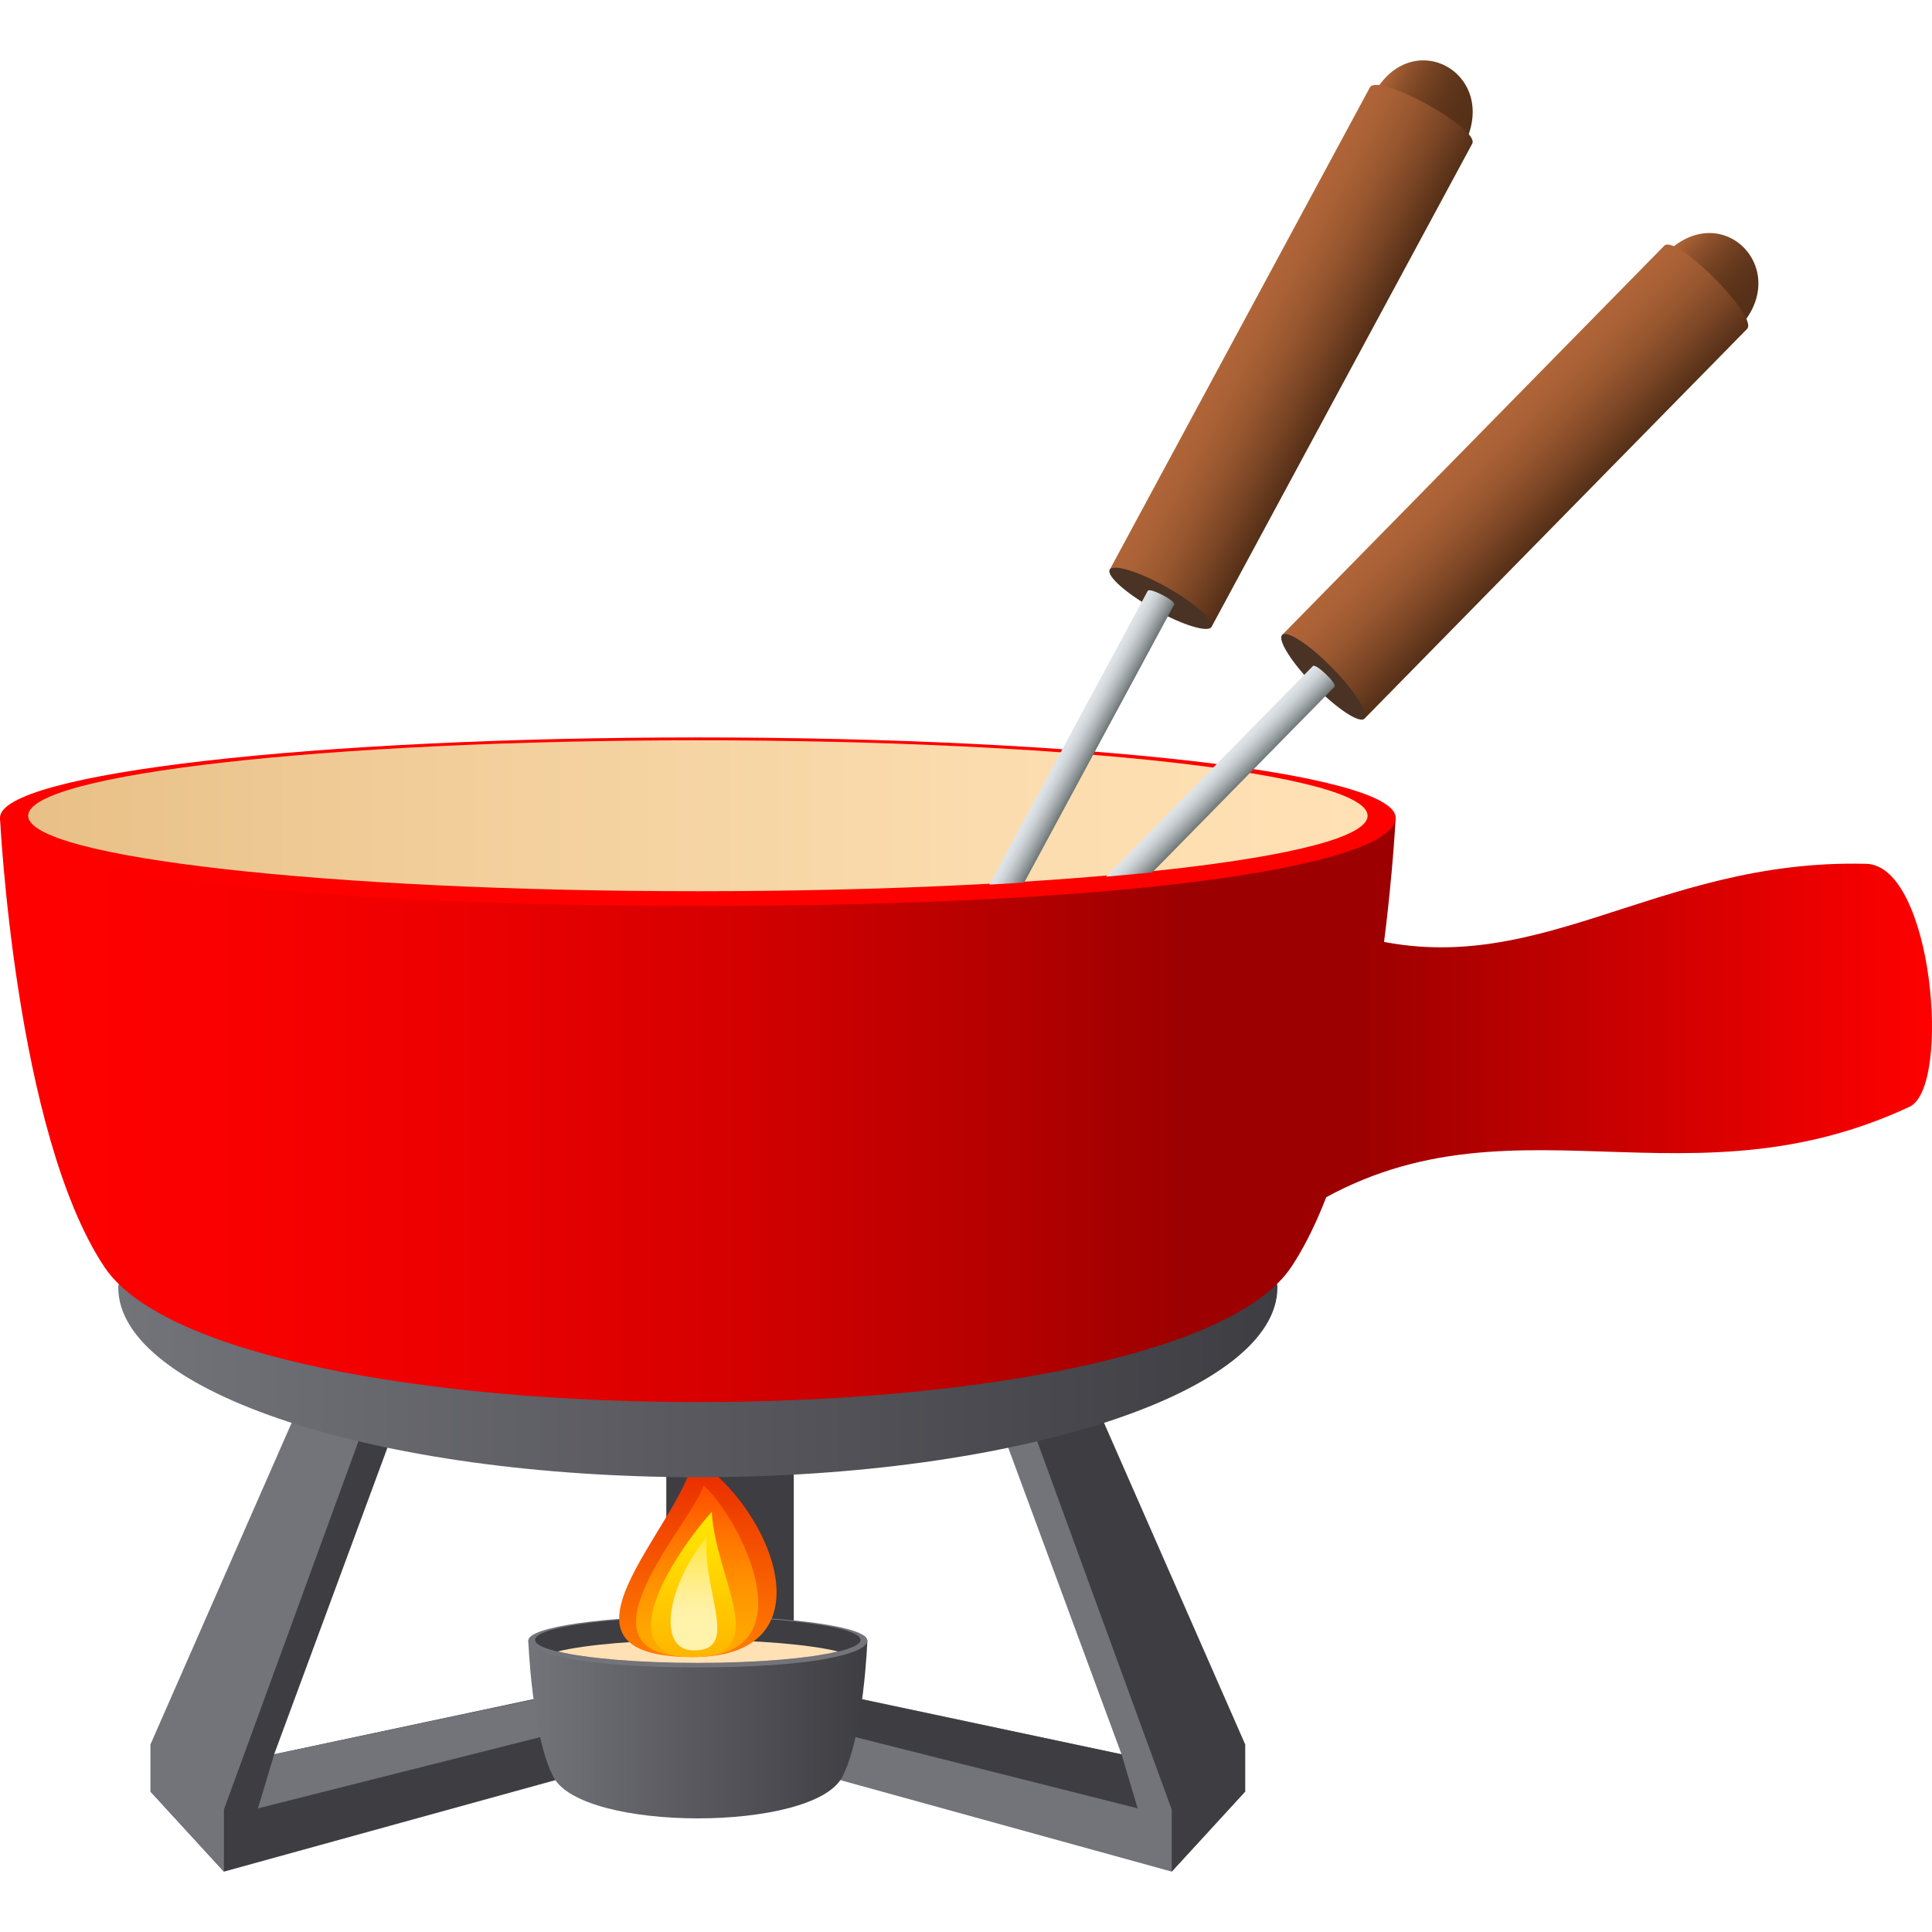 <svg xmlns="http://www.w3.org/2000/svg" xml:space="preserve" style="enable-background:new 0 0 64 64" viewBox="0 0 64 64"><path d="M22.072 46.444h4.223v8.352h-4.223z" style="fill:#3d3d42"/><path d="M11.915 42 4.983 59.345 7.418 62l15.699-4.334v-2.54L9.082 58.113l5.533-14.975z" style="fill:#3d3d42"/><path d="m7.418 59.944 6.28-17.192-1.783-.753-6.932 15.79v1.557L7.418 62zm15.699-3.717v-1.083l-14.035 2.97-.536 1.79z" style="fill:#73737a"/><path d="m34.318 42 6.932 17.346L38.815 62l-15.698-4.334v-2.54l14.035 2.987-5.533-14.975z" style="fill:#73737a"/><path d="m38.815 59.944-6.28-17.192 1.783-.753 6.932 15.79v1.557L38.815 62zm-15.698-3.717v-1.083l14.035 2.97.535 1.79z" style="fill:#3d3d42"/><linearGradient id="a" x1="17.5" x2="28.733" y1="57.291" y2="57.291" gradientUnits="userSpaceOnUse"><stop offset="0" style="stop-color:#73737a"/><stop offset="1" style="stop-color:#3d3d42"/></linearGradient><path d="M28.733 54.346H17.5s.121 3.173.837 4.525c.963 1.82 8.596 1.82 9.559 0 .718-1.352.837-4.525.837-4.525z" style="fill:url(#a)"/><path d="M23.117 53.535c3.103 0 5.616.362 5.616.81 0 .449-1.904.89-5.616.89s-5.617-.441-5.617-.89c0-.448 2.515-.81 5.617-.81z" style="fill:#73737a"/><path d="M28.508 54.324c0 .421-2.414.763-5.391.763-2.978 0-5.392-.342-5.392-.763 0-.418 2.414-.759 5.392-.759 2.977 0 5.391.341 5.391.76z" style="fill:#3d3d42"/><path d="M27.76 54.706c-.933-.227-2.653-.38-4.643-.38s-3.71.154-4.644.38c.933.228 2.653.38 4.644.38s3.71-.152 4.643-.38z" style="fill:#ffe1b5"/><linearGradient id="b" x1="23.117" x2="23.117" y1="54.892" y2="48.31" gradientUnits="userSpaceOnUse"><stop offset="0" style="stop-color:#ff7b00"/><stop offset=".242" style="stop-color:#fb6b00"/><stop offset=".711" style="stop-color:#f04200"/><stop offset="1" style="stop-color:#e82500"/></linearGradient><path d="M22.987 48.31c-.52 2.355-5.276 6.582-.043 6.582 4.678 0 2.582-5.055.043-6.582z" style="fill:url(#b)"/><linearGradient id="c" x1="23.094" x2="23.094" y1="54.892" y2="49.21" gradientUnits="userSpaceOnUse"><stop offset="0" style="stop-color:#fa0"/><stop offset=".175" style="stop-color:#ffa400"/><stop offset=".418" style="stop-color:#ff9200"/><stop offset=".701" style="stop-color:#ff7400"/><stop offset="1" style="stop-color:#ff4d00"/></linearGradient><path d="M23.306 49.21c-.352 1.21-4.613 5.682-.362 5.682 3.927 0 1.57-4.612.362-5.682z" style="fill:url(#c)"/><linearGradient id="d" x1="-309.207" x2="-309.207" y1="54.892" y2="50.078" gradientTransform="matrix(-1 0 0 1 -286.236 0)" gradientUnits="userSpaceOnUse"><stop offset="0" style="stop-color:#ffb500"/><stop offset=".087" style="stop-color:#ffba00"/><stop offset=".674" style="stop-color:#ffda00"/><stop offset="1" style="stop-color:#ffe600"/></linearGradient><path d="M22.944 54.892c-2.93 0-.446-3.626.635-4.814.114 2.25 2.085 4.814-.635 4.814z" style="fill:url(#d)"/><linearGradient id="e" x1="-309.224" x2="-309.224" y1="54.673" y2="50.916" gradientTransform="matrix(-1 0 0 1 -286.236 0)" gradientUnits="userSpaceOnUse"><stop offset=".242" style="stop-color:#fff2ab"/><stop offset=".36" style="stop-color:#fff1a5"/><stop offset=".524" style="stop-color:#ffef92"/><stop offset=".715" style="stop-color:#ffec74"/><stop offset=".926" style="stop-color:#ffe74b"/><stop offset="1" style="stop-color:#ffe53b"/></linearGradient><path d="M22.99 54.673c-1.292 0-.846-2.218.42-3.757-.15 1.823 1.123 3.757-.42 3.757z" style="fill:url(#e)"/><linearGradient id="f" x1="3.917" x2="42.316" y1="44.49" y2="44.49" gradientUnits="userSpaceOnUse"><stop offset="0" style="stop-color:#73737a"/><stop offset="1" style="stop-color:#3d3d42"/></linearGradient><path d="M42.316 42.65c0 3.473-8.596 6.284-19.2 6.284S3.918 46.123 3.918 42.65c0-3.472 38.4-3.472 38.4 0z" style="fill:url(#f)"/><linearGradient id="g" x1="0" x2="46.233" y1="36.766" y2="36.766" gradientUnits="userSpaceOnUse"><stop offset="0" style="stop-color:red"/><stop offset=".155" style="stop-color:#fa0000"/><stop offset=".333" style="stop-color:#ec0000"/><stop offset=".523" style="stop-color:#d50000"/><stop offset=".719" style="stop-color:#b50000"/><stop offset=".849" style="stop-color:#9c0000"/></linearGradient><path d="M46.233 27.088H0s.5 10.424 3.454 14.876c3.959 5.975 35.367 5.975 39.326 0 2.955-4.448 3.453-14.876 3.453-14.876z" style="fill:url(#g)"/><linearGradient id="h" x1="42.273" x2="64" y1="34.672" y2="34.672" gradientUnits="userSpaceOnUse"><stop offset=".121" style="stop-color:#9c0000"/><stop offset="1" style="stop-color:red"/></linearGradient><path d="M61.822 28.615c-7.114-.183-11 4.096-16.982 2.344 0 0-.655 4.979-2.567 9.775 6.935-5.221 13.093-.38 20.985-4.072 1.39-.651.779-7.988-1.436-8.047z" style="fill:url(#h)"/><path d="M23.117 24.428c12.768 0 23.116 1.19 23.116 2.66 0 1.473-7.837 2.923-23.116 2.923S0 28.56 0 27.088c0-1.47 10.35-2.66 23.117-2.66z" style="fill:red"/><linearGradient id="i" x1=".932" x2="45.304" y1="27.023" y2="27.023" gradientUnits="userSpaceOnUse"><stop offset="0" style="stop-color:#e8c087"/><stop offset=".29" style="stop-color:#f1cd99"/><stop offset=".716" style="stop-color:#fbdcae"/><stop offset="1" style="stop-color:#ffe1b5"/></linearGradient><path d="M45.304 27.023c0 1.38-9.934 2.5-22.187 2.5S.932 28.402.932 27.023c0-1.382 9.93-2.5 22.185-2.5s22.187 1.118 22.187 2.5z" style="fill:url(#i)"/><linearGradient id="j" x1="199.617" x2="203.072" y1="-1029.997" y2="-1029.997" gradientTransform="rotate(44.542 -1139.224 -686.672)" gradientUnits="userSpaceOnUse"><stop offset="0" style="stop-color:#b06538"/><stop offset=".181" style="stop-color:#90522d"/><stop offset=".376" style="stop-color:#764323"/><stop offset=".575" style="stop-color:#63381c"/><stop offset=".78" style="stop-color:#583118"/><stop offset="1" style="stop-color:#542f17"/></linearGradient><path d="M57.575 10.89c1.87-1.938-.548-4.403-2.421-2.465l2.42 2.466z" style="fill:url(#j)"/><linearGradient id="k" x1="199.4" x2="203.311" y1="-1020.35" y2="-1020.35" gradientTransform="rotate(44.542 -1139.224 -686.672)" gradientUnits="userSpaceOnUse"><stop offset="0" style="stop-color:#b06538"/><stop offset=".176" style="stop-color:#aa6136"/><stop offset=".421" style="stop-color:#98572f"/><stop offset=".706" style="stop-color:#7a4525"/><stop offset="1" style="stop-color:#542f17"/></linearGradient><path d="M57.875 10.895c.387-.402-2.358-3.155-2.745-2.754L42.473 21.033l2.725 2.775 12.677-12.913z" style="fill:url(#k)"/><path d="M45.198 23.808c-.162.165-.903-.323-1.657-1.088-.752-.767-1.229-1.523-1.068-1.687.163-.165.904.322 1.656 1.088.752.768 1.231 1.523 1.069 1.687z" style="fill:#4a3324"/><linearGradient id="l" x1="200.871" x2="201.875" y1="-1006.296" y2="-1006.296" gradientTransform="rotate(44.542 -1139.224 -686.672)" gradientUnits="userSpaceOnUse"><stop offset="0" style="stop-color:#dfe5e8"/><stop offset=".155" style="stop-color:#d9dfe2"/><stop offset=".36" style="stop-color:#c9cfd2"/><stop offset=".592" style="stop-color:#aeb4b6"/><stop offset=".843" style="stop-color:#888f90"/><stop offset="1" style="stop-color:#6d7475"/></linearGradient><path d="M44.21 22.748c.094-.098-.623-.783-.717-.686l-6.852 6.98 1.53-.142 6.04-6.152z" style="fill:url(#l)"/><linearGradient id="m" x1="289.751" x2="293.189" y1="-760.866" y2="-760.866" gradientTransform="rotate(28.334 -1343.857 -862.22)" gradientUnits="userSpaceOnUse"><stop offset="0" style="stop-color:#b06538"/><stop offset=".181" style="stop-color:#90522d"/><stop offset=".376" style="stop-color:#764323"/><stop offset=".575" style="stop-color:#63381c"/><stop offset=".78" style="stop-color:#583118"/><stop offset="1" style="stop-color:#542f17"/></linearGradient><path d="M48.48 4.84c1.265-2.395-1.733-4.071-3-1.68l3 1.68z" style="fill:url(#m)"/><linearGradient id="n" x1="289.534" x2="293.406" y1="-751.171" y2="-751.171" gradientTransform="rotate(28.334 -1343.857 -862.22)" gradientUnits="userSpaceOnUse"><stop offset="0" style="stop-color:#b06538"/><stop offset=".176" style="stop-color:#aa6136"/><stop offset=".421" style="stop-color:#98572f"/><stop offset=".706" style="stop-color:#7a4525"/><stop offset="1" style="stop-color:#542f17"/></linearGradient><path d="M48.77 4.758c.262-.494-3.129-2.357-3.391-1.862L36.76 18.874l3.375 1.89L48.77 4.758z" style="fill:url(#n)"/><path d="M40.135 20.764c-.11.205-.955-.053-1.887-.575-.934-.522-1.598-1.11-1.488-1.315.11-.204.954.053 1.887.575.932.522 1.598 1.112 1.488 1.315z" style="fill:#4a3324"/><linearGradient id="o" x1="290.973" x2="291.961" y1="-736.432" y2="-736.432" gradientTransform="rotate(28.334 -1343.857 -862.22)" gradientUnits="userSpaceOnUse"><stop offset="0" style="stop-color:#dfe5e8"/><stop offset=".155" style="stop-color:#d9dfe2"/><stop offset=".36" style="stop-color:#c9cfd2"/><stop offset=".592" style="stop-color:#aeb4b6"/><stop offset=".843" style="stop-color:#888f90"/><stop offset="1" style="stop-color:#6d7475"/></linearGradient><path d="M38.897 20.026c.063-.12-.813-.575-.876-.453l-5.25 9.73 1.156-.066 4.97-9.211z" style="fill:url(#o)"/></svg>